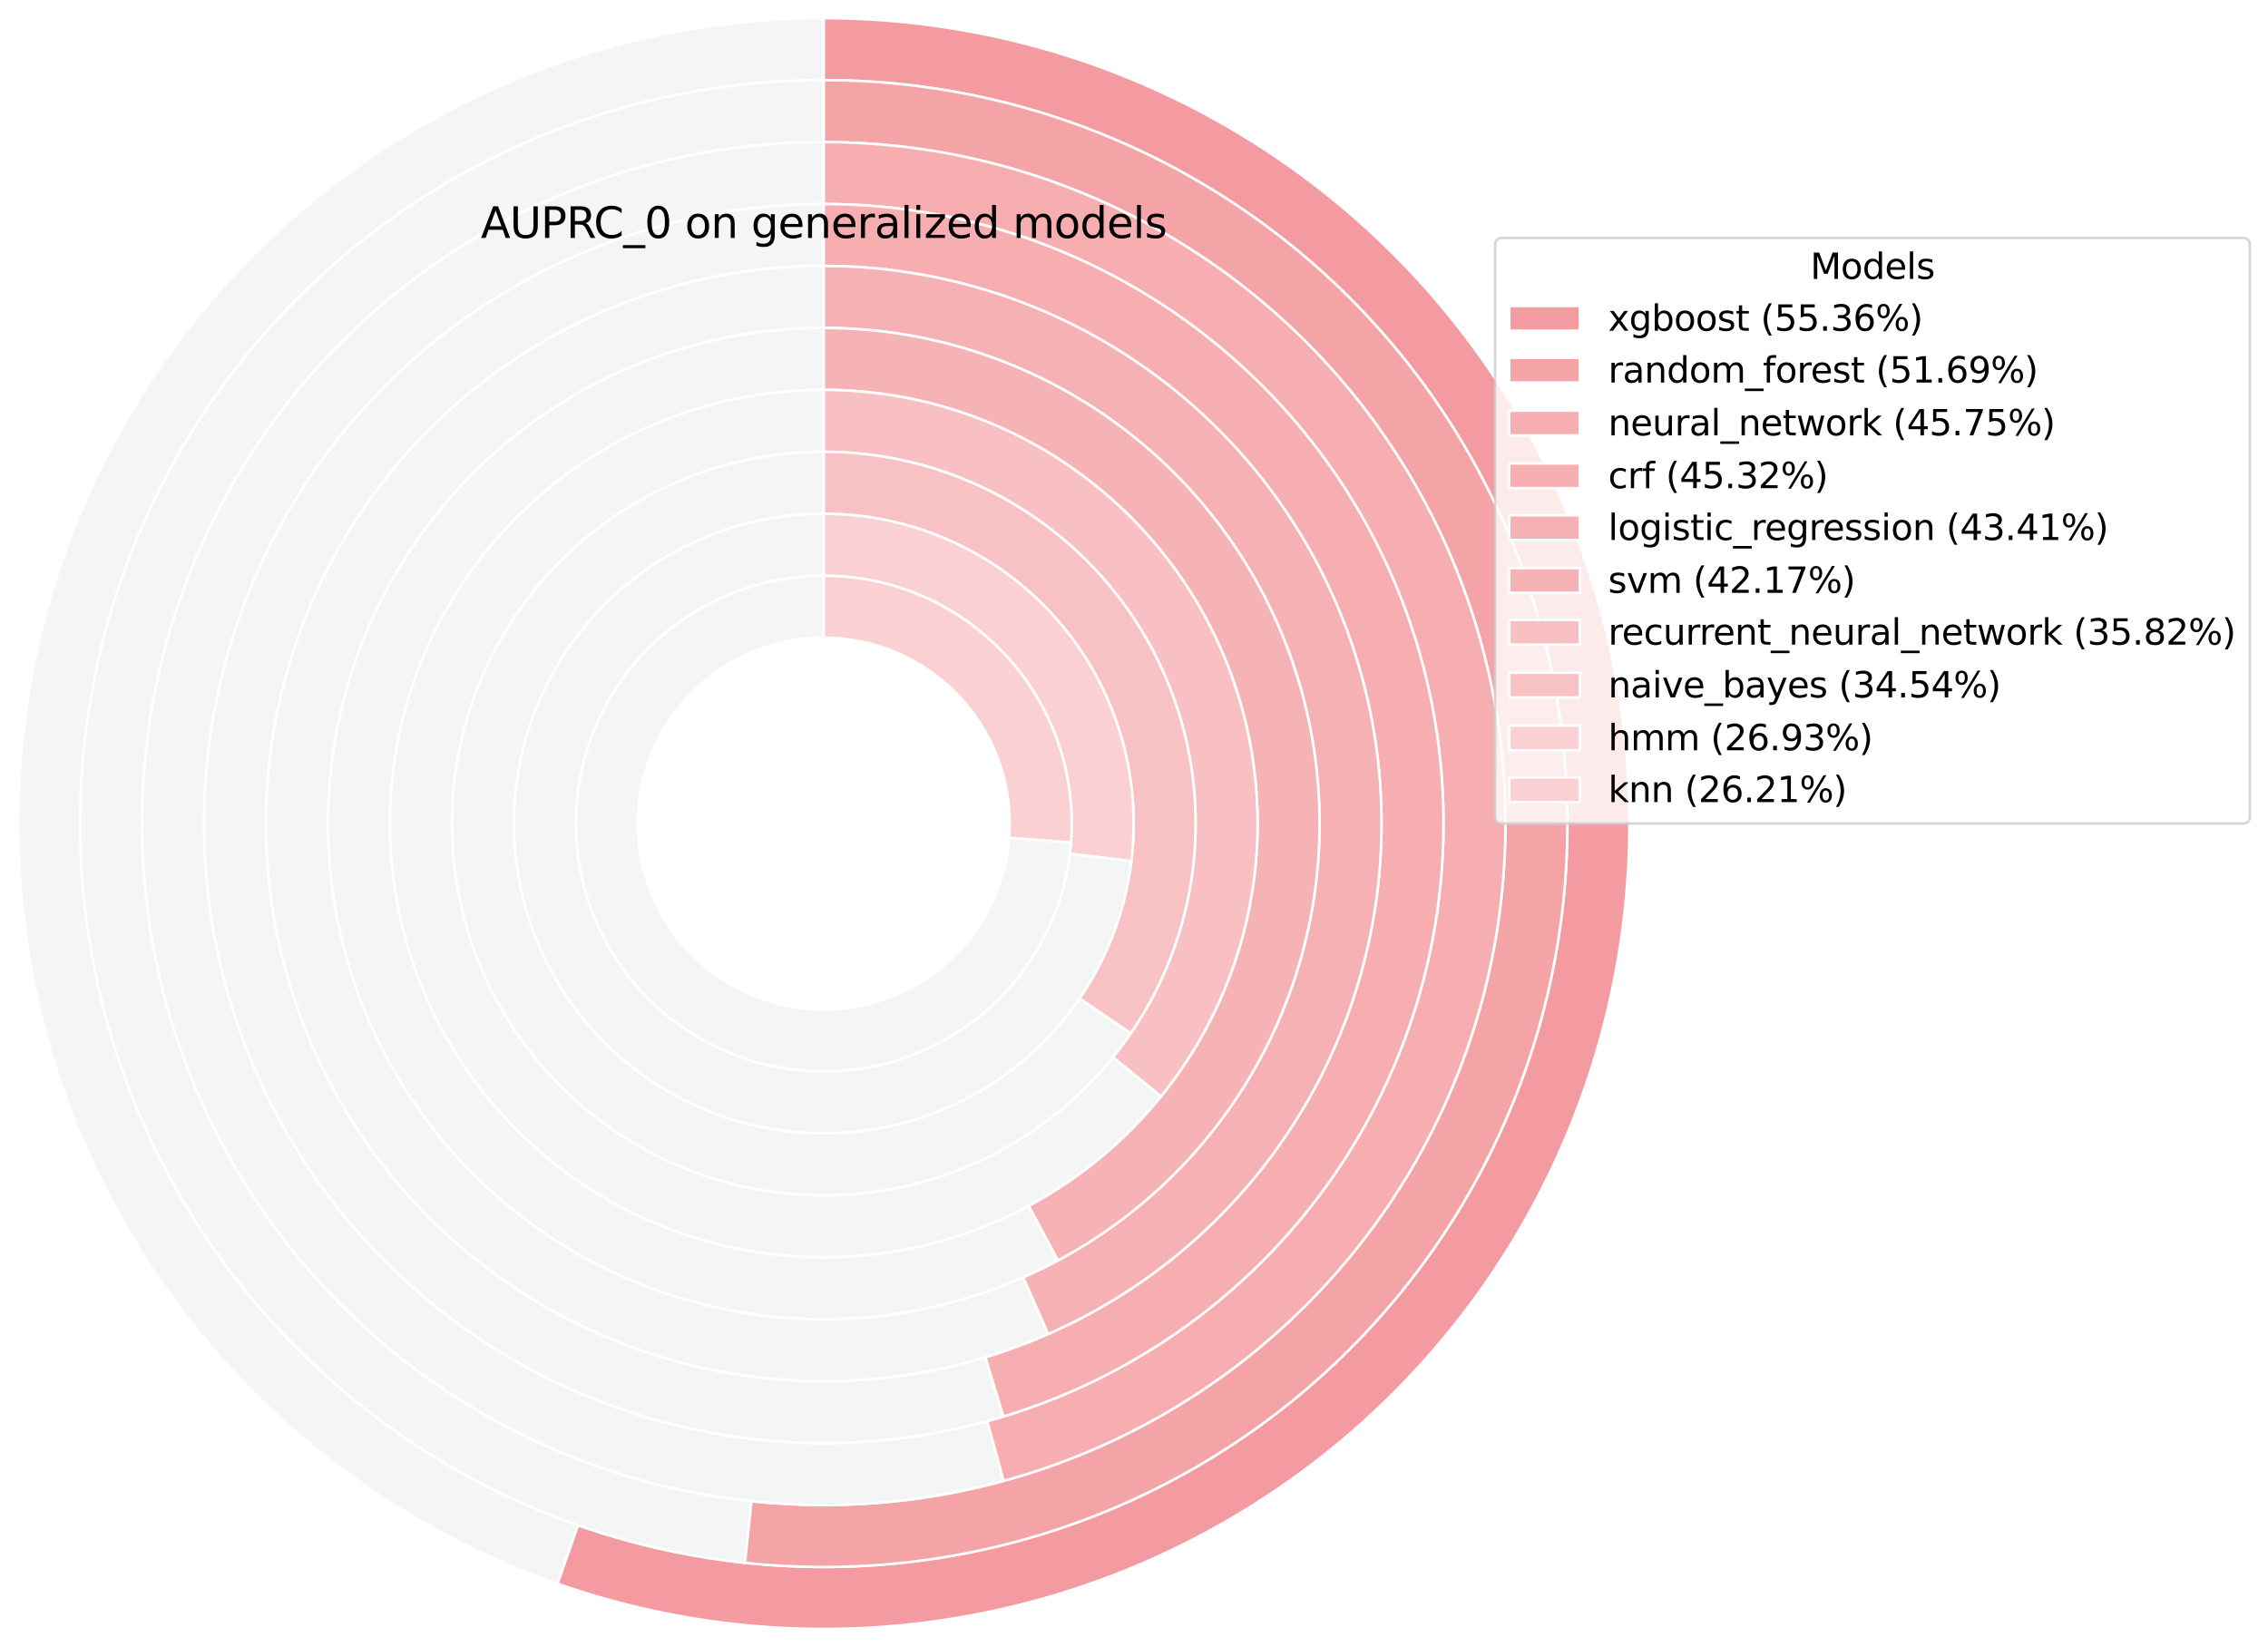 <?xml version="1.0" encoding="utf-8" standalone="no"?>
<!DOCTYPE svg PUBLIC "-//W3C//DTD SVG 1.1//EN"
  "http://www.w3.org/Graphics/SVG/1.1/DTD/svg11.dtd">
<svg xmlns:xlink="http://www.w3.org/1999/xlink" width="898.987pt" height="653.069pt" viewBox="0 0 898.987 653.069" xmlns="http://www.w3.org/2000/svg" version="1.1">
 <defs>
  <style type="text/css">*{stroke-linejoin: round; stroke-linecap: butt}</style>
 </defs>
 <g id="figure_1">
  <g id="patch_1">
   <path d="M 0 653.069 
L 898.987 653.069 
L 898.987 -0 
L 0 -0 
z
" style="fill: #ffffff"/>
  </g>
  <g id="axes_1">
   <g id="patch_2">
    <path d="M 326.533 7.2 
C 251.137 7.2 178.125 33.901 120.518 82.542 
C 62.911 131.182 24.351 198.687 11.715 273.016 
C -0.921 347.345 13.166 423.799 51.464 488.743 
C 89.762 553.687 149.849 603.016 221.009 627.93 
L 229.126 604.746 
C 163.44 581.748 107.975 536.214 72.623 476.266 
C 37.271 416.317 24.268 345.744 35.932 277.132 
C 47.595 208.521 83.19 146.209 136.365 101.31 
C 189.541 56.412 256.937 31.764 326.533 31.764 
z
" style="fill: #f4f5f5; stroke: #ffffff; stroke-linejoin: miter"/>
   </g>
   <g id="patch_3">
    <path d="M 221.009 627.93 
C 264.862 643.284 311.543 648.883 357.783 644.336 
C 404.023 639.789 448.719 625.204 488.741 601.603 
C 528.764 578.002 563.158 545.947 589.515 507.683 
C 615.872 469.419 633.563 425.859 641.35 380.053 
C 649.137 334.247 646.834 287.288 634.602 242.464 
C 622.37 197.64 600.5 156.021 570.525 120.52 
C 540.55 85.019 503.185 56.484 461.044 36.912 
C 418.904 17.341 372.996 7.2 326.533 7.2 
L 326.533 31.764 
C 369.422 31.764 411.799 41.125 450.697 59.191 
C 489.596 77.257 524.087 103.597 551.757 136.367 
C 579.426 169.137 599.613 207.555 610.904 248.931 
C 622.196 290.307 624.322 333.654 617.134 375.936 
C 609.946 418.219 593.615 458.428 569.285 493.748 
C 544.956 529.069 513.208 558.658 476.264 580.444 
C 439.32 602.23 398.062 615.693 355.379 619.89 
C 312.696 624.087 269.606 618.918 229.126 604.746 
z
" style="fill: #f39ba0; stroke: #ffffff; stroke-linejoin: miter"/>
   </g>
   <g id="patch_4">
    <path d="M 326.533 31.764 
C 251.088 31.764 178.449 60.729 123.705 112.641 
C 68.96 164.554 36.181 235.553 32.178 310.892 
C 28.174 386.23 53.243 460.303 102.177 517.726 
C 151.112 575.148 220.271 611.648 295.291 619.644 
L 297.894 595.219 
C 229.126 587.889 165.73 554.43 120.873 501.793 
C 76.017 449.156 53.037 381.255 56.707 312.195 
C 60.377 243.135 90.424 178.052 140.607 130.466 
C 190.79 82.879 257.375 56.328 326.533 56.328 
z
" style="fill: #f4f5f5; stroke: #ffffff; stroke-linejoin: miter"/>
   </g>
   <g id="patch_5">
    <path d="M 295.291 619.644 
C 335.092 623.887 375.342 619.978 413.583 608.158 
C 451.824 596.337 487.259 576.851 517.724 550.89 
C 548.189 524.928 573.048 493.032 590.784 457.15 
C 608.52 421.268 618.763 382.147 620.887 342.177 
C 623.012 302.208 616.973 262.221 603.139 224.661 
C 589.306 187.102 567.967 152.75 540.426 123.706 
C 512.884 94.662 479.714 71.53 442.941 55.723 
C 406.168 39.917 366.559 31.764 326.533 31.764 
L 326.533 56.328 
C 363.223 56.328 399.532 63.801 433.24 78.291 
C 466.948 92.781 497.355 113.985 522.601 140.609 
C 547.848 167.232 567.409 198.721 580.089 233.151 
C 592.769 267.58 598.305 304.235 596.358 340.874 
C 594.411 377.512 585.021 413.374 568.763 446.265 
C 552.505 479.157 529.717 508.396 501.791 532.193 
C 473.866 555.991 441.383 573.854 406.329 584.689 
C 371.275 595.524 334.378 599.107 297.894 595.219 
z
" style="fill: #f4a3a7; stroke: #ffffff; stroke-linejoin: miter"/>
   </g>
   <g id="patch_6">
    <path d="M 326.533 56.328 
C 288.012 56.328 249.932 64.566 214.856 80.487 
C 179.779 96.407 148.509 119.647 123.148 148.641 
C 97.787 177.636 78.918 211.722 67.808 248.606 
C 56.698 285.49 53.604 324.327 58.731 362.505 
C 63.859 400.683 77.093 437.326 97.541 469.972 
C 117.99 502.617 145.185 530.515 177.298 551.79 
C 209.41 573.065 245.704 587.23 283.739 593.33 
C 321.774 599.431 360.677 597.328 397.833 587.164 
L 391.351 563.47 
C 357.573 572.711 322.206 574.622 287.629 569.076 
C 253.052 563.53 220.058 550.653 190.864 531.312 
C 161.671 511.971 136.948 486.609 118.359 456.932 
C 99.769 427.254 87.739 393.942 83.077 359.235 
C 78.415 324.527 81.229 289.221 91.328 255.69 
C 101.428 222.159 118.582 191.172 141.637 164.813 
C 164.693 138.455 193.12 117.328 225.008 102.855 
C 256.896 88.381 291.514 80.893 326.533 80.893 
z
" style="fill: #f4f5f5; stroke: #ffffff; stroke-linejoin: miter"/>
   </g>
   <g id="patch_7">
    <path d="M 397.833 587.164 
C 460.929 569.902 515.66 530.302 551.788 475.769 
C 587.917 421.237 603.042 355.397 594.334 290.564 
C 585.626 225.731 553.664 166.216 504.426 123.15 
C 455.188 80.083 391.947 56.328 326.533 56.328 
L 326.533 80.893 
C 386.001 80.893 443.492 102.488 488.254 141.639 
C 533.015 180.791 562.072 234.895 569.988 293.834 
C 577.905 352.773 564.155 412.627 531.311 462.203 
C 498.466 511.778 448.711 547.778 391.351 563.47 
z
" style="fill: #f6aeb1; stroke: #ffffff; stroke-linejoin: miter"/>
   </g>
   <g id="patch_8">
    <path d="M 326.533 80.893 
C 291.234 80.893 256.346 88.501 224.253 103.199 
C 192.16 117.896 163.609 139.34 140.549 166.066 
C 117.49 192.792 100.46 224.176 90.623 258.077 
C 80.785 291.977 78.37 327.602 83.541 362.52 
C 88.712 397.438 101.35 430.835 120.59 460.428 
C 139.831 490.022 165.226 515.124 195.041 534.019 
C 224.857 552.915 258.398 565.163 293.374 569.928 
C 328.349 574.693 363.944 571.863 397.728 561.633 
L 390.608 538.123 
C 360.203 547.33 328.168 549.877 296.689 545.589 
C 265.211 541.3 235.025 530.277 208.191 513.271 
C 181.357 496.265 158.501 473.673 141.184 447.039 
C 123.868 420.405 112.494 390.348 107.84 358.922 
C 103.186 327.496 105.36 295.433 114.214 264.922 
C 123.067 234.412 138.394 206.166 159.148 182.113 
C 179.901 158.06 205.597 138.76 234.481 125.532 
C 263.365 112.304 294.764 105.457 326.533 105.457 
z
" style="fill: #f4f5f5; stroke: #ffffff; stroke-linejoin: miter"/>
   </g>
   <g id="patch_9">
    <path d="M 397.728 561.633 
C 454.098 544.562 502.49 507.774 534.018 458.026 
C 565.545 408.277 578.153 348.811 569.524 290.548 
C 560.896 232.286 531.594 179.027 487.001 140.551 
C 442.408 102.075 385.43 80.893 326.533 80.893 
L 326.533 105.457 
C 379.541 105.457 430.82 124.521 470.954 159.149 
C 511.088 193.778 537.46 241.711 545.225 294.147 
C 552.991 346.583 541.644 400.102 513.269 444.876 
C 484.894 489.65 441.341 522.759 390.608 538.123 
z
" style="fill: #f6aeb1; stroke: #ffffff; stroke-linejoin: miter"/>
   </g>
   <g id="patch_10">
    <path d="M 326.533 105.457 
C 293.645 105.457 261.169 112.795 231.476 126.936 
C 201.784 141.076 175.618 161.666 154.891 187.199 
C 134.163 212.732 119.392 242.572 111.657 274.537 
C 103.922 306.501 103.416 339.793 110.176 371.978 
C 116.936 404.163 130.794 434.438 150.736 460.589 
C 170.677 486.741 196.206 508.116 225.454 523.152 
C 254.703 538.188 286.942 546.51 319.814 547.51 
C 352.686 548.509 385.371 542.161 415.479 528.93 
L 405.596 506.441 
C 378.833 518.203 349.78 523.846 320.561 522.957 
C 291.341 522.069 262.684 514.671 236.685 501.306 
C 210.686 487.94 187.995 468.94 170.269 445.694 
C 152.542 422.449 140.225 395.538 134.216 366.929 
C 128.207 338.32 128.656 308.727 135.532 280.314 
C 142.408 251.901 155.538 225.377 173.962 202.681 
C 192.386 179.984 215.645 161.683 242.038 149.113 
C 268.431 136.544 297.299 130.021 326.533 130.021 
z
" style="fill: #f4f5f5; stroke: #ffffff; stroke-linejoin: miter"/>
   </g>
   <g id="patch_11">
    <path d="M 415.479 528.93 
C 461.923 508.519 499.956 472.731 523.15 427.613 
C 546.345 382.494 553.317 330.739 542.889 281.091 
C 532.461 231.443 505.255 186.866 465.868 154.892 
C 426.481 122.919 377.264 105.457 326.533 105.457 
L 326.533 130.021 
C 371.627 130.021 415.376 145.543 450.386 173.964 
C 485.397 202.385 509.58 242.009 518.85 286.14 
C 528.119 330.271 521.921 376.276 501.304 416.382 
C 480.686 456.487 446.88 488.298 405.596 506.441 
z
" style="fill: #f6b1b5; stroke: #ffffff; stroke-linejoin: miter"/>
   </g>
   <g id="patch_12">
    <path d="M 326.533 130.021 
C 296.653 130.021 267.164 136.835 240.314 149.945 
C 213.464 163.054 189.955 182.116 171.579 205.676 
C 153.203 229.236 140.44 256.68 134.263 285.913 
C 128.087 315.147 128.659 345.408 135.935 374.388 
C 143.211 403.368 157.001 430.31 176.254 453.159 
C 195.507 476.009 219.72 494.169 247.045 506.255 
C 274.371 518.34 304.097 524.036 333.955 522.908 
C 363.812 521.779 393.023 513.856 419.359 499.742 
L 407.756 478.091 
C 384.712 490.441 359.152 497.374 333.027 498.361 
C 306.901 499.348 280.891 494.365 256.981 483.79 
C 233.071 473.215 211.885 457.324 195.039 437.331 
C 178.192 417.338 166.126 393.764 159.759 368.406 
C 153.393 343.049 152.893 316.571 158.297 290.991 
C 163.701 265.412 174.869 241.398 190.948 220.783 
C 207.027 200.168 227.598 183.489 251.092 172.018 
C 274.585 160.548 300.388 154.585 326.533 154.585 
z
" style="fill: #f4f5f5; stroke: #ffffff; stroke-linejoin: miter"/>
   </g>
   <g id="patch_13">
    <path d="M 419.359 499.742 
C 457.949 479.06 488.543 446.063 506.253 406.022 
C 523.962 365.98 527.792 321.146 517.131 278.681 
C 506.469 236.216 481.915 198.508 447.391 171.58 
C 412.868 144.653 370.316 130.021 326.533 130.021 
L 326.533 154.585 
C 364.843 154.585 402.076 167.388 432.284 190.95 
C 462.492 214.511 483.977 247.505 493.306 284.662 
C 502.635 321.819 499.284 361.049 483.788 396.086 
C 468.292 431.122 441.522 459.994 407.756 478.091 
z
" style="fill: #f6b3b6; stroke: #ffffff; stroke-linejoin: miter"/>
   </g>
   <g id="patch_14">
    <path d="M 326.533 154.585 
C 297.489 154.585 268.914 161.944 243.482 175.971 
C 218.051 189.999 196.584 210.244 181.091 234.81 
C 165.598 259.376 156.579 287.472 154.878 316.466 
C 153.178 345.459 158.85 374.417 171.365 400.625 
C 183.879 426.834 202.832 449.45 226.449 466.355 
C 250.066 483.26 277.585 493.909 306.429 497.304 
C 335.274 500.7 364.514 496.733 391.41 485.775 
C 418.307 474.816 441.994 457.22 460.253 434.634 
L 441.15 419.191 
C 425.5 438.551 405.196 453.633 382.142 463.026 
C 359.088 472.419 334.025 475.819 309.301 472.909 
C 284.578 469.998 260.99 460.871 240.747 446.381 
C 220.504 431.891 204.258 412.506 193.532 390.041 
C 182.805 367.576 177.943 342.756 179.4 317.904 
C 180.858 293.052 188.589 268.97 201.868 247.914 
C 215.148 226.857 233.549 209.504 255.347 197.48 
C 277.145 185.457 301.638 179.149 326.533 179.149 
z
" style="fill: #f4f5f5; stroke: #ffffff; stroke-linejoin: miter"/>
   </g>
   <g id="patch_15">
    <path d="M 460.253 434.634 
C 480.66 409.39 493.508 378.876 497.303 346.638 
C 501.098 314.399 495.687 281.736 481.7 252.443 
C 467.713 223.151 445.713 198.409 418.257 181.093 
C 390.8 163.777 358.993 154.585 326.533 154.585 
L 326.533 179.149 
C 354.356 179.149 381.619 187.028 405.153 201.87 
C 428.688 216.712 447.545 237.92 459.534 263.028 
C 471.522 288.136 476.16 316.133 472.907 343.766 
C 469.654 371.398 458.642 397.553 441.15 419.191 
z
" style="fill: #f8c0c2; stroke: #ffffff; stroke-linejoin: miter"/>
   </g>
   <g id="patch_16">
    <path d="M 326.533 179.149 
C 301.136 179.149 276.166 185.713 254.053 198.202 
C 231.94 210.692 213.426 228.687 200.313 250.436 
C 187.2 272.185 179.929 296.959 179.207 322.345 
C 178.485 347.731 184.337 372.877 196.192 395.337 
C 208.048 417.796 225.509 436.814 246.877 450.54 
C 268.244 464.265 292.801 472.238 318.156 473.681 
C 343.512 475.125 368.814 469.99 391.602 458.778 
C 414.389 447.566 433.896 430.652 448.223 409.683 
L 427.942 395.825 
C 416.002 413.299 399.746 427.394 380.757 436.737 
C 361.767 446.081 340.682 450.36 319.552 449.157 
C 298.423 447.954 277.959 441.31 260.153 429.872 
C 242.346 418.434 227.795 402.586 217.916 383.87 
C 208.036 365.153 203.16 344.198 203.761 323.043 
C 204.363 301.888 210.422 281.243 221.35 263.119 
C 232.277 244.995 247.705 229.999 266.133 219.591 
C 284.561 209.184 305.369 203.713 326.533 203.713 
z
" style="fill: #f4f5f5; stroke: #ffffff; stroke-linejoin: miter"/>
   </g>
   <g id="patch_17">
    <path d="M 448.223 409.683 
C 463.352 387.541 472.155 361.684 473.679 334.911 
C 475.204 308.137 469.392 281.448 456.873 257.732 
C 444.354 234.016 425.597 214.161 402.631 200.315 
C 379.665 186.468 353.35 179.149 326.533 179.149 
L 326.533 203.713 
C 348.88 203.713 370.81 209.813 389.948 221.351 
C 409.086 232.89 424.717 249.436 435.15 269.199 
C 445.582 288.962 450.425 311.203 449.155 333.515 
C 447.885 355.826 440.549 377.373 427.942 395.825 
z
" style="fill: #f8c1c4; stroke: #ffffff; stroke-linejoin: miter"/>
   </g>
   <g id="patch_18">
    <path d="M 326.533 203.713 
C 302.877 203.713 279.718 210.547 259.853 223.39 
C 239.987 236.232 224.248 254.545 214.538 276.115 
C 204.827 297.685 201.551 321.608 205.107 344.995 
C 208.662 368.381 218.9 390.25 234.582 407.96 
C 250.265 425.669 270.734 438.477 293.519 444.835 
C 316.304 451.194 340.447 450.836 363.034 443.806 
C 385.62 436.776 405.702 423.368 420.853 405.202 
C 436.005 387.036 445.59 364.873 448.452 341.392 
L 424.068 338.42 
C 421.779 357.206 414.11 374.935 401.989 389.468 
C 389.868 404.001 373.803 414.728 355.734 420.352 
C 337.665 425.976 318.35 426.262 300.122 421.175 
C 281.894 416.088 265.518 405.842 252.972 391.675 
C 240.426 377.507 232.236 360.012 229.392 341.303 
C 226.548 322.593 229.168 303.455 236.937 286.199 
C 244.705 268.943 257.296 254.293 273.189 244.019 
C 289.081 233.745 307.608 228.278 326.533 228.278 
z
" style="fill: #f4f5f5; stroke: #ffffff; stroke-linejoin: miter"/>
   </g>
   <g id="patch_19">
    <path d="M 448.452 341.392 
C 450.554 324.137 448.97 306.63 443.804 290.033 
C 438.638 273.436 430.007 258.123 418.483 245.109 
C 406.959 232.095 392.803 221.675 376.952 214.539 
C 361.102 207.404 343.915 203.713 326.533 203.713 
L 326.533 228.278 
C 340.439 228.278 354.188 231.23 366.868 236.938 
C 379.549 242.647 390.874 250.983 400.093 261.394 
C 409.312 271.805 416.217 284.055 420.35 297.333 
C 424.483 310.611 425.75 324.616 424.068 338.42 
z
" style="fill: #fad0d2; stroke: #ffffff; stroke-linejoin: miter"/>
   </g>
   <g id="patch_20">
    <path d="M 326.533 228.278 
C 307.419 228.278 288.715 233.855 272.723 244.322 
C 256.731 254.789 244.135 269.699 236.486 287.215 
C 228.838 304.731 226.464 324.104 229.657 342.948 
C 232.849 361.793 241.473 379.303 254.464 393.322 
C 267.456 407.341 284.26 417.269 302.808 421.884 
C 321.356 426.499 340.853 425.603 358.899 419.307 
C 376.946 413.011 392.769 401.584 404.421 386.433 
C 416.072 371.282 423.054 353.055 424.505 333.997 
L 400.012 332.132 
C 398.923 346.425 393.687 360.095 384.949 371.458 
C 376.21 382.822 364.343 391.392 350.808 396.114 
C 337.273 400.836 322.65 401.508 308.739 398.047 
C 294.828 394.585 282.225 387.139 272.481 376.625 
C 262.738 366.111 256.27 352.978 253.876 338.845 
C 251.481 324.711 253.261 310.182 258.998 297.045 
C 264.734 283.908 274.181 272.725 286.175 264.875 
C 298.17 257.025 312.198 252.842 326.533 252.842 
z
" style="fill: #f4f5f5; stroke: #ffffff; stroke-linejoin: miter"/>
   </g>
   <g id="patch_21">
    <path d="M 424.505 333.997 
C 425.533 320.505 423.763 306.944 419.305 294.168 
C 414.848 281.391 407.799 269.672 398.601 259.747 
C 389.403 249.822 378.253 241.903 365.852 236.488 
C 353.451 231.073 340.064 228.278 326.533 228.278 
L 326.533 252.842 
C 336.681 252.842 346.722 254.938 356.022 259 
C 365.323 263.061 373.685 269 380.584 276.444 
C 387.482 283.888 392.769 292.677 396.112 302.259 
C 399.455 311.842 400.783 322.012 400.012 332.132 
z
" style="fill: #fad0d2; stroke: #ffffff; stroke-linejoin: miter"/>
   </g>
   <g id="matplotlib.axis_1"/>
   <g id="matplotlib.axis_2"/>
   <g id="text_1">
    <!-- AUPRC_0 on generalized models -->
    <g transform="translate(190.571 94.339) scale(0.168 -0.168)">
     <defs>
      <path id="DejaVuSans-41" d="M 2188 4044 
L 1331 1722 
L 3047 1722 
L 2188 4044 
z
M 1831 4666 
L 2547 4666 
L 4325 0 
L 3669 0 
L 3244 1197 
L 1141 1197 
L 716 0 
L 50 0 
L 1831 4666 
z
" transform="scale(0.016)"/>
      <path id="DejaVuSans-55" d="M 556 4666 
L 1191 4666 
L 1191 1831 
Q 1191 1081 1462 751 
Q 1734 422 2344 422 
Q 2950 422 3222 751 
Q 3494 1081 3494 1831 
L 3494 4666 
L 4128 4666 
L 4128 1753 
Q 4128 841 3676 375 
Q 3225 -91 2344 -91 
Q 1459 -91 1007 375 
Q 556 841 556 1753 
L 556 4666 
z
" transform="scale(0.016)"/>
      <path id="DejaVuSans-50" d="M 1259 4147 
L 1259 2394 
L 2053 2394 
Q 2494 2394 2734 2622 
Q 2975 2850 2975 3272 
Q 2975 3691 2734 3919 
Q 2494 4147 2053 4147 
L 1259 4147 
z
M 628 4666 
L 2053 4666 
Q 2838 4666 3239 4311 
Q 3641 3956 3641 3272 
Q 3641 2581 3239 2228 
Q 2838 1875 2053 1875 
L 1259 1875 
L 1259 0 
L 628 0 
L 628 4666 
z
" transform="scale(0.016)"/>
      <path id="DejaVuSans-52" d="M 2841 2188 
Q 3044 2119 3236 1894 
Q 3428 1669 3622 1275 
L 4263 0 
L 3584 0 
L 2988 1197 
Q 2756 1666 2539 1819 
Q 2322 1972 1947 1972 
L 1259 1972 
L 1259 0 
L 628 0 
L 628 4666 
L 2053 4666 
Q 2853 4666 3247 4331 
Q 3641 3997 3641 3322 
Q 3641 2881 3436 2590 
Q 3231 2300 2841 2188 
z
M 1259 4147 
L 1259 2491 
L 2053 2491 
Q 2509 2491 2742 2702 
Q 2975 2913 2975 3322 
Q 2975 3731 2742 3939 
Q 2509 4147 2053 4147 
L 1259 4147 
z
" transform="scale(0.016)"/>
      <path id="DejaVuSans-43" d="M 4122 4306 
L 4122 3641 
Q 3803 3938 3442 4084 
Q 3081 4231 2675 4231 
Q 1875 4231 1450 3742 
Q 1025 3253 1025 2328 
Q 1025 1406 1450 917 
Q 1875 428 2675 428 
Q 3081 428 3442 575 
Q 3803 722 4122 1019 
L 4122 359 
Q 3791 134 3420 21 
Q 3050 -91 2638 -91 
Q 1578 -91 968 557 
Q 359 1206 359 2328 
Q 359 3453 968 4101 
Q 1578 4750 2638 4750 
Q 3056 4750 3426 4639 
Q 3797 4528 4122 4306 
z
" transform="scale(0.016)"/>
      <path id="DejaVuSans-5f" d="M 3263 -1063 
L 3263 -1509 
L -63 -1509 
L -63 -1063 
L 3263 -1063 
z
" transform="scale(0.016)"/>
      <path id="DejaVuSans-30" d="M 2034 4250 
Q 1547 4250 1301 3770 
Q 1056 3291 1056 2328 
Q 1056 1369 1301 889 
Q 1547 409 2034 409 
Q 2525 409 2770 889 
Q 3016 1369 3016 2328 
Q 3016 3291 2770 3770 
Q 2525 4250 2034 4250 
z
M 2034 4750 
Q 2819 4750 3233 4129 
Q 3647 3509 3647 2328 
Q 3647 1150 3233 529 
Q 2819 -91 2034 -91 
Q 1250 -91 836 529 
Q 422 1150 422 2328 
Q 422 3509 836 4129 
Q 1250 4750 2034 4750 
z
" transform="scale(0.016)"/>
      <path id="DejaVuSans-20" transform="scale(0.016)"/>
      <path id="DejaVuSans-6f" d="M 1959 3097 
Q 1497 3097 1228 2736 
Q 959 2375 959 1747 
Q 959 1119 1226 758 
Q 1494 397 1959 397 
Q 2419 397 2687 759 
Q 2956 1122 2956 1747 
Q 2956 2369 2687 2733 
Q 2419 3097 1959 3097 
z
M 1959 3584 
Q 2709 3584 3137 3096 
Q 3566 2609 3566 1747 
Q 3566 888 3137 398 
Q 2709 -91 1959 -91 
Q 1206 -91 779 398 
Q 353 888 353 1747 
Q 353 2609 779 3096 
Q 1206 3584 1959 3584 
z
" transform="scale(0.016)"/>
      <path id="DejaVuSans-6e" d="M 3513 2113 
L 3513 0 
L 2938 0 
L 2938 2094 
Q 2938 2591 2744 2837 
Q 2550 3084 2163 3084 
Q 1697 3084 1428 2787 
Q 1159 2491 1159 1978 
L 1159 0 
L 581 0 
L 581 3500 
L 1159 3500 
L 1159 2956 
Q 1366 3272 1645 3428 
Q 1925 3584 2291 3584 
Q 2894 3584 3203 3211 
Q 3513 2838 3513 2113 
z
" transform="scale(0.016)"/>
      <path id="DejaVuSans-67" d="M 2906 1791 
Q 2906 2416 2648 2759 
Q 2391 3103 1925 3103 
Q 1463 3103 1205 2759 
Q 947 2416 947 1791 
Q 947 1169 1205 825 
Q 1463 481 1925 481 
Q 2391 481 2648 825 
Q 2906 1169 2906 1791 
z
M 3481 434 
Q 3481 -459 3084 -895 
Q 2688 -1331 1869 -1331 
Q 1566 -1331 1297 -1286 
Q 1028 -1241 775 -1147 
L 775 -588 
Q 1028 -725 1275 -790 
Q 1522 -856 1778 -856 
Q 2344 -856 2625 -561 
Q 2906 -266 2906 331 
L 2906 616 
Q 2728 306 2450 153 
Q 2172 0 1784 0 
Q 1141 0 747 490 
Q 353 981 353 1791 
Q 353 2603 747 3093 
Q 1141 3584 1784 3584 
Q 2172 3584 2450 3431 
Q 2728 3278 2906 2969 
L 2906 3500 
L 3481 3500 
L 3481 434 
z
" transform="scale(0.016)"/>
      <path id="DejaVuSans-65" d="M 3597 1894 
L 3597 1613 
L 953 1613 
Q 991 1019 1311 708 
Q 1631 397 2203 397 
Q 2534 397 2845 478 
Q 3156 559 3463 722 
L 3463 178 
Q 3153 47 2828 -22 
Q 2503 -91 2169 -91 
Q 1331 -91 842 396 
Q 353 884 353 1716 
Q 353 2575 817 3079 
Q 1281 3584 2069 3584 
Q 2775 3584 3186 3129 
Q 3597 2675 3597 1894 
z
M 3022 2063 
Q 3016 2534 2758 2815 
Q 2500 3097 2075 3097 
Q 1594 3097 1305 2825 
Q 1016 2553 972 2059 
L 3022 2063 
z
" transform="scale(0.016)"/>
      <path id="DejaVuSans-72" d="M 2631 2963 
Q 2534 3019 2420 3045 
Q 2306 3072 2169 3072 
Q 1681 3072 1420 2755 
Q 1159 2438 1159 1844 
L 1159 0 
L 581 0 
L 581 3500 
L 1159 3500 
L 1159 2956 
Q 1341 3275 1631 3429 
Q 1922 3584 2338 3584 
Q 2397 3584 2469 3576 
Q 2541 3569 2628 3553 
L 2631 2963 
z
" transform="scale(0.016)"/>
      <path id="DejaVuSans-61" d="M 2194 1759 
Q 1497 1759 1228 1600 
Q 959 1441 959 1056 
Q 959 750 1161 570 
Q 1363 391 1709 391 
Q 2188 391 2477 730 
Q 2766 1069 2766 1631 
L 2766 1759 
L 2194 1759 
z
M 3341 1997 
L 3341 0 
L 2766 0 
L 2766 531 
Q 2569 213 2275 61 
Q 1981 -91 1556 -91 
Q 1019 -91 701 211 
Q 384 513 384 1019 
Q 384 1609 779 1909 
Q 1175 2209 1959 2209 
L 2766 2209 
L 2766 2266 
Q 2766 2663 2505 2880 
Q 2244 3097 1772 3097 
Q 1472 3097 1187 3025 
Q 903 2953 641 2809 
L 641 3341 
Q 956 3463 1253 3523 
Q 1550 3584 1831 3584 
Q 2591 3584 2966 3190 
Q 3341 2797 3341 1997 
z
" transform="scale(0.016)"/>
      <path id="DejaVuSans-6c" d="M 603 4863 
L 1178 4863 
L 1178 0 
L 603 0 
L 603 4863 
z
" transform="scale(0.016)"/>
      <path id="DejaVuSans-69" d="M 603 3500 
L 1178 3500 
L 1178 0 
L 603 0 
L 603 3500 
z
M 603 4863 
L 1178 4863 
L 1178 4134 
L 603 4134 
L 603 4863 
z
" transform="scale(0.016)"/>
      <path id="DejaVuSans-7a" d="M 353 3500 
L 3084 3500 
L 3084 2975 
L 922 459 
L 3084 459 
L 3084 0 
L 275 0 
L 275 525 
L 2438 3041 
L 353 3041 
L 353 3500 
z
" transform="scale(0.016)"/>
      <path id="DejaVuSans-64" d="M 2906 2969 
L 2906 4863 
L 3481 4863 
L 3481 0 
L 2906 0 
L 2906 525 
Q 2725 213 2448 61 
Q 2172 -91 1784 -91 
Q 1150 -91 751 415 
Q 353 922 353 1747 
Q 353 2572 751 3078 
Q 1150 3584 1784 3584 
Q 2172 3584 2448 3432 
Q 2725 3281 2906 2969 
z
M 947 1747 
Q 947 1113 1208 752 
Q 1469 391 1925 391 
Q 2381 391 2643 752 
Q 2906 1113 2906 1747 
Q 2906 2381 2643 2742 
Q 2381 3103 1925 3103 
Q 1469 3103 1208 2742 
Q 947 2381 947 1747 
z
" transform="scale(0.016)"/>
      <path id="DejaVuSans-6d" d="M 3328 2828 
Q 3544 3216 3844 3400 
Q 4144 3584 4550 3584 
Q 5097 3584 5394 3201 
Q 5691 2819 5691 2113 
L 5691 0 
L 5113 0 
L 5113 2094 
Q 5113 2597 4934 2840 
Q 4756 3084 4391 3084 
Q 3944 3084 3684 2787 
Q 3425 2491 3425 1978 
L 3425 0 
L 2847 0 
L 2847 2094 
Q 2847 2600 2669 2842 
Q 2491 3084 2119 3084 
Q 1678 3084 1418 2786 
Q 1159 2488 1159 1978 
L 1159 0 
L 581 0 
L 581 3500 
L 1159 3500 
L 1159 2956 
Q 1356 3278 1631 3431 
Q 1906 3584 2284 3584 
Q 2666 3584 2933 3390 
Q 3200 3197 3328 2828 
z
" transform="scale(0.016)"/>
      <path id="DejaVuSans-73" d="M 2834 3397 
L 2834 2853 
Q 2591 2978 2328 3040 
Q 2066 3103 1784 3103 
Q 1356 3103 1142 2972 
Q 928 2841 928 2578 
Q 928 2378 1081 2264 
Q 1234 2150 1697 2047 
L 1894 2003 
Q 2506 1872 2764 1633 
Q 3022 1394 3022 966 
Q 3022 478 2636 193 
Q 2250 -91 1575 -91 
Q 1294 -91 989 -36 
Q 684 19 347 128 
L 347 722 
Q 666 556 975 473 
Q 1284 391 1588 391 
Q 1994 391 2212 530 
Q 2431 669 2431 922 
Q 2431 1156 2273 1281 
Q 2116 1406 1581 1522 
L 1381 1569 
Q 847 1681 609 1914 
Q 372 2147 372 2553 
Q 372 3047 722 3315 
Q 1072 3584 1716 3584 
Q 2034 3584 2315 3537 
Q 2597 3491 2834 3397 
z
" transform="scale(0.016)"/>
     </defs>
     <use xlink:href="#DejaVuSans-41"/>
     <use xlink:href="#DejaVuSans-55" x="68.408"/>
     <use xlink:href="#DejaVuSans-50" x="141.602"/>
     <use xlink:href="#DejaVuSans-52" x="201.904"/>
     <use xlink:href="#DejaVuSans-43" x="266.387"/>
     <use xlink:href="#DejaVuSans-5f" x="336.211"/>
     <use xlink:href="#DejaVuSans-30" x="386.211"/>
     <use xlink:href="#DejaVuSans-20" x="449.834"/>
     <use xlink:href="#DejaVuSans-6f" x="481.621"/>
     <use xlink:href="#DejaVuSans-6e" x="542.803"/>
     <use xlink:href="#DejaVuSans-20" x="606.182"/>
     <use xlink:href="#DejaVuSans-67" x="637.969"/>
     <use xlink:href="#DejaVuSans-65" x="701.445"/>
     <use xlink:href="#DejaVuSans-6e" x="762.969"/>
     <use xlink:href="#DejaVuSans-65" x="826.348"/>
     <use xlink:href="#DejaVuSans-72" x="887.871"/>
     <use xlink:href="#DejaVuSans-61" x="928.984"/>
     <use xlink:href="#DejaVuSans-6c" x="990.264"/>
     <use xlink:href="#DejaVuSans-69" x="1018.047"/>
     <use xlink:href="#DejaVuSans-7a" x="1045.83"/>
     <use xlink:href="#DejaVuSans-65" x="1098.32"/>
     <use xlink:href="#DejaVuSans-64" x="1159.844"/>
     <use xlink:href="#DejaVuSans-20" x="1223.32"/>
     <use xlink:href="#DejaVuSans-6d" x="1255.107"/>
     <use xlink:href="#DejaVuSans-6f" x="1352.52"/>
     <use xlink:href="#DejaVuSans-64" x="1413.701"/>
     <use xlink:href="#DejaVuSans-65" x="1477.178"/>
     <use xlink:href="#DejaVuSans-6c" x="1538.701"/>
     <use xlink:href="#DejaVuSans-73" x="1566.484"/>
    </g>
   </g>
   <g id="legend_1">
    <g id="patch_22">
     <path d="M 595.445 326.534 
L 888.987 326.534 
Q 891.787 326.534 891.787 323.734 
L 891.787 97.144 
Q 891.787 94.344 888.987 94.344 
L 595.445 94.344 
Q 592.645 94.344 592.645 97.144 
L 592.645 323.734 
Q 592.645 326.534 595.445 326.534 
z
" style="fill: #ffffff; opacity: 0.8; stroke: #cccccc; stroke-linejoin: miter"/>
    </g>
    <g id="text_2">
     <!-- Models -->
     <g transform="translate(717.551 110.582) scale(0.14 -0.14)">
      <defs>
       <path id="DejaVuSans-4d" d="M 628 4666 
L 1569 4666 
L 2759 1491 
L 3956 4666 
L 4897 4666 
L 4897 0 
L 4281 0 
L 4281 4097 
L 3078 897 
L 2444 897 
L 1241 4097 
L 1241 0 
L 628 0 
L 628 4666 
z
" transform="scale(0.016)"/>
      </defs>
      <use xlink:href="#DejaVuSans-4d"/>
      <use xlink:href="#DejaVuSans-6f" x="86.279"/>
      <use xlink:href="#DejaVuSans-64" x="147.461"/>
      <use xlink:href="#DejaVuSans-65" x="210.938"/>
      <use xlink:href="#DejaVuSans-6c" x="272.461"/>
      <use xlink:href="#DejaVuSans-73" x="300.244"/>
     </g>
    </g>
    <g id="patch_23">
     <path d="M 598.245 131.132 
L 626.245 131.132 
L 626.245 121.332 
L 598.245 121.332 
z
" style="fill: #f39ba0; stroke: #ffffff; stroke-linejoin: miter"/>
    </g>
    <g id="text_3">
     <!-- xgboost (55.36%) -->
     <g transform="translate(637.445 131.132) scale(0.14 -0.14)">
      <defs>
       <path id="DejaVuSans-78" d="M 3513 3500 
L 2247 1797 
L 3578 0 
L 2900 0 
L 1881 1375 
L 863 0 
L 184 0 
L 1544 1831 
L 300 3500 
L 978 3500 
L 1906 2253 
L 2834 3500 
L 3513 3500 
z
" transform="scale(0.016)"/>
       <path id="DejaVuSans-62" d="M 3116 1747 
Q 3116 2381 2855 2742 
Q 2594 3103 2138 3103 
Q 1681 3103 1420 2742 
Q 1159 2381 1159 1747 
Q 1159 1113 1420 752 
Q 1681 391 2138 391 
Q 2594 391 2855 752 
Q 3116 1113 3116 1747 
z
M 1159 2969 
Q 1341 3281 1617 3432 
Q 1894 3584 2278 3584 
Q 2916 3584 3314 3078 
Q 3713 2572 3713 1747 
Q 3713 922 3314 415 
Q 2916 -91 2278 -91 
Q 1894 -91 1617 61 
Q 1341 213 1159 525 
L 1159 0 
L 581 0 
L 581 4863 
L 1159 4863 
L 1159 2969 
z
" transform="scale(0.016)"/>
       <path id="DejaVuSans-74" d="M 1172 4494 
L 1172 3500 
L 2356 3500 
L 2356 3053 
L 1172 3053 
L 1172 1153 
Q 1172 725 1289 603 
Q 1406 481 1766 481 
L 2356 481 
L 2356 0 
L 1766 0 
Q 1100 0 847 248 
Q 594 497 594 1153 
L 594 3053 
L 172 3053 
L 172 3500 
L 594 3500 
L 594 4494 
L 1172 4494 
z
" transform="scale(0.016)"/>
       <path id="DejaVuSans-28" d="M 1984 4856 
Q 1566 4138 1362 3434 
Q 1159 2731 1159 2009 
Q 1159 1288 1364 580 
Q 1569 -128 1984 -844 
L 1484 -844 
Q 1016 -109 783 600 
Q 550 1309 550 2009 
Q 550 2706 781 3412 
Q 1013 4119 1484 4856 
L 1984 4856 
z
" transform="scale(0.016)"/>
       <path id="DejaVuSans-35" d="M 691 4666 
L 3169 4666 
L 3169 4134 
L 1269 4134 
L 1269 2991 
Q 1406 3038 1543 3061 
Q 1681 3084 1819 3084 
Q 2600 3084 3056 2656 
Q 3513 2228 3513 1497 
Q 3513 744 3044 326 
Q 2575 -91 1722 -91 
Q 1428 -91 1123 -41 
Q 819 9 494 109 
L 494 744 
Q 775 591 1075 516 
Q 1375 441 1709 441 
Q 2250 441 2565 725 
Q 2881 1009 2881 1497 
Q 2881 1984 2565 2268 
Q 2250 2553 1709 2553 
Q 1456 2553 1204 2497 
Q 953 2441 691 2322 
L 691 4666 
z
" transform="scale(0.016)"/>
       <path id="DejaVuSans-2e" d="M 684 794 
L 1344 794 
L 1344 0 
L 684 0 
L 684 794 
z
" transform="scale(0.016)"/>
       <path id="DejaVuSans-33" d="M 2597 2516 
Q 3050 2419 3304 2112 
Q 3559 1806 3559 1356 
Q 3559 666 3084 287 
Q 2609 -91 1734 -91 
Q 1441 -91 1130 -33 
Q 819 25 488 141 
L 488 750 
Q 750 597 1062 519 
Q 1375 441 1716 441 
Q 2309 441 2620 675 
Q 2931 909 2931 1356 
Q 2931 1769 2642 2001 
Q 2353 2234 1838 2234 
L 1294 2234 
L 1294 2753 
L 1863 2753 
Q 2328 2753 2575 2939 
Q 2822 3125 2822 3475 
Q 2822 3834 2567 4026 
Q 2313 4219 1838 4219 
Q 1578 4219 1281 4162 
Q 984 4106 628 3988 
L 628 4550 
Q 988 4650 1302 4700 
Q 1616 4750 1894 4750 
Q 2613 4750 3031 4423 
Q 3450 4097 3450 3541 
Q 3450 3153 3228 2886 
Q 3006 2619 2597 2516 
z
" transform="scale(0.016)"/>
       <path id="DejaVuSans-36" d="M 2113 2584 
Q 1688 2584 1439 2293 
Q 1191 2003 1191 1497 
Q 1191 994 1439 701 
Q 1688 409 2113 409 
Q 2538 409 2786 701 
Q 3034 994 3034 1497 
Q 3034 2003 2786 2293 
Q 2538 2584 2113 2584 
z
M 3366 4563 
L 3366 3988 
Q 3128 4100 2886 4159 
Q 2644 4219 2406 4219 
Q 1781 4219 1451 3797 
Q 1122 3375 1075 2522 
Q 1259 2794 1537 2939 
Q 1816 3084 2150 3084 
Q 2853 3084 3261 2657 
Q 3669 2231 3669 1497 
Q 3669 778 3244 343 
Q 2819 -91 2113 -91 
Q 1303 -91 875 529 
Q 447 1150 447 2328 
Q 447 3434 972 4092 
Q 1497 4750 2381 4750 
Q 2619 4750 2861 4703 
Q 3103 4656 3366 4563 
z
" transform="scale(0.016)"/>
       <path id="DejaVuSans-25" d="M 4653 2053 
Q 4381 2053 4226 1822 
Q 4072 1591 4072 1178 
Q 4072 772 4226 539 
Q 4381 306 4653 306 
Q 4919 306 5073 539 
Q 5228 772 5228 1178 
Q 5228 1588 5073 1820 
Q 4919 2053 4653 2053 
z
M 4653 2450 
Q 5147 2450 5437 2106 
Q 5728 1763 5728 1178 
Q 5728 594 5436 251 
Q 5144 -91 4653 -91 
Q 4153 -91 3862 251 
Q 3572 594 3572 1178 
Q 3572 1766 3864 2108 
Q 4156 2450 4653 2450 
z
M 1428 4353 
Q 1159 4353 1004 4120 
Q 850 3888 850 3481 
Q 850 3069 1003 2837 
Q 1156 2606 1428 2606 
Q 1700 2606 1854 2837 
Q 2009 3069 2009 3481 
Q 2009 3884 1853 4118 
Q 1697 4353 1428 4353 
z
M 4250 4750 
L 4750 4750 
L 1831 -91 
L 1331 -91 
L 4250 4750 
z
M 1428 4750 
Q 1922 4750 2215 4408 
Q 2509 4066 2509 3481 
Q 2509 2891 2217 2550 
Q 1925 2209 1428 2209 
Q 931 2209 642 2551 
Q 353 2894 353 3481 
Q 353 4063 643 4406 
Q 934 4750 1428 4750 
z
" transform="scale(0.016)"/>
       <path id="DejaVuSans-29" d="M 513 4856 
L 1013 4856 
Q 1481 4119 1714 3412 
Q 1947 2706 1947 2009 
Q 1947 1309 1714 600 
Q 1481 -109 1013 -844 
L 513 -844 
Q 928 -128 1133 580 
Q 1338 1288 1338 2009 
Q 1338 2731 1133 3434 
Q 928 4138 513 4856 
z
" transform="scale(0.016)"/>
      </defs>
      <use xlink:href="#DejaVuSans-78"/>
      <use xlink:href="#DejaVuSans-67" x="59.18"/>
      <use xlink:href="#DejaVuSans-62" x="122.656"/>
      <use xlink:href="#DejaVuSans-6f" x="186.133"/>
      <use xlink:href="#DejaVuSans-6f" x="247.314"/>
      <use xlink:href="#DejaVuSans-73" x="308.496"/>
      <use xlink:href="#DejaVuSans-74" x="360.596"/>
      <use xlink:href="#DejaVuSans-20" x="399.805"/>
      <use xlink:href="#DejaVuSans-28" x="431.592"/>
      <use xlink:href="#DejaVuSans-35" x="470.605"/>
      <use xlink:href="#DejaVuSans-35" x="534.229"/>
      <use xlink:href="#DejaVuSans-2e" x="597.852"/>
      <use xlink:href="#DejaVuSans-33" x="629.639"/>
      <use xlink:href="#DejaVuSans-36" x="693.262"/>
      <use xlink:href="#DejaVuSans-25" x="756.885"/>
      <use xlink:href="#DejaVuSans-29" x="851.904"/>
     </g>
    </g>
    <g id="patch_24">
     <path d="M 598.245 151.681 
L 626.245 151.681 
L 626.245 141.881 
L 598.245 141.881 
z
" style="fill: #f4a3a7; stroke: #ffffff; stroke-linejoin: miter"/>
    </g>
    <g id="text_4">
     <!-- random_forest (51.69%) -->
     <g transform="translate(637.445 151.681) scale(0.14 -0.14)">
      <defs>
       <path id="DejaVuSans-66" d="M 2375 4863 
L 2375 4384 
L 1825 4384 
Q 1516 4384 1395 4259 
Q 1275 4134 1275 3809 
L 1275 3500 
L 2222 3500 
L 2222 3053 
L 1275 3053 
L 1275 0 
L 697 0 
L 697 3053 
L 147 3053 
L 147 3500 
L 697 3500 
L 697 3744 
Q 697 4328 969 4595 
Q 1241 4863 1831 4863 
L 2375 4863 
z
" transform="scale(0.016)"/>
       <path id="DejaVuSans-31" d="M 794 531 
L 1825 531 
L 1825 4091 
L 703 3866 
L 703 4441 
L 1819 4666 
L 2450 4666 
L 2450 531 
L 3481 531 
L 3481 0 
L 794 0 
L 794 531 
z
" transform="scale(0.016)"/>
       <path id="DejaVuSans-39" d="M 703 97 
L 703 672 
Q 941 559 1184 500 
Q 1428 441 1663 441 
Q 2288 441 2617 861 
Q 2947 1281 2994 2138 
Q 2813 1869 2534 1725 
Q 2256 1581 1919 1581 
Q 1219 1581 811 2004 
Q 403 2428 403 3163 
Q 403 3881 828 4315 
Q 1253 4750 1959 4750 
Q 2769 4750 3195 4129 
Q 3622 3509 3622 2328 
Q 3622 1225 3098 567 
Q 2575 -91 1691 -91 
Q 1453 -91 1209 -44 
Q 966 3 703 97 
z
M 1959 2075 
Q 2384 2075 2632 2365 
Q 2881 2656 2881 3163 
Q 2881 3666 2632 3958 
Q 2384 4250 1959 4250 
Q 1534 4250 1286 3958 
Q 1038 3666 1038 3163 
Q 1038 2656 1286 2365 
Q 1534 2075 1959 2075 
z
" transform="scale(0.016)"/>
      </defs>
      <use xlink:href="#DejaVuSans-72"/>
      <use xlink:href="#DejaVuSans-61" x="41.113"/>
      <use xlink:href="#DejaVuSans-6e" x="102.393"/>
      <use xlink:href="#DejaVuSans-64" x="165.771"/>
      <use xlink:href="#DejaVuSans-6f" x="229.248"/>
      <use xlink:href="#DejaVuSans-6d" x="290.43"/>
      <use xlink:href="#DejaVuSans-5f" x="387.842"/>
      <use xlink:href="#DejaVuSans-66" x="437.842"/>
      <use xlink:href="#DejaVuSans-6f" x="473.047"/>
      <use xlink:href="#DejaVuSans-72" x="534.229"/>
      <use xlink:href="#DejaVuSans-65" x="573.092"/>
      <use xlink:href="#DejaVuSans-73" x="634.615"/>
      <use xlink:href="#DejaVuSans-74" x="686.715"/>
      <use xlink:href="#DejaVuSans-20" x="725.924"/>
      <use xlink:href="#DejaVuSans-28" x="757.711"/>
      <use xlink:href="#DejaVuSans-35" x="796.725"/>
      <use xlink:href="#DejaVuSans-31" x="860.348"/>
      <use xlink:href="#DejaVuSans-2e" x="923.971"/>
      <use xlink:href="#DejaVuSans-36" x="955.758"/>
      <use xlink:href="#DejaVuSans-39" x="1019.381"/>
      <use xlink:href="#DejaVuSans-25" x="1083.004"/>
      <use xlink:href="#DejaVuSans-29" x="1178.023"/>
     </g>
    </g>
    <g id="patch_25">
     <path d="M 598.245 172.62 
L 626.245 172.62 
L 626.245 162.82 
L 598.245 162.82 
z
" style="fill: #f6aeb1; stroke: #ffffff; stroke-linejoin: miter"/>
    </g>
    <g id="text_5">
     <!-- neural_network (45.75%) -->
     <g transform="translate(637.445 172.62) scale(0.14 -0.14)">
      <defs>
       <path id="DejaVuSans-75" d="M 544 1381 
L 544 3500 
L 1119 3500 
L 1119 1403 
Q 1119 906 1312 657 
Q 1506 409 1894 409 
Q 2359 409 2629 706 
Q 2900 1003 2900 1516 
L 2900 3500 
L 3475 3500 
L 3475 0 
L 2900 0 
L 2900 538 
Q 2691 219 2414 64 
Q 2138 -91 1772 -91 
Q 1169 -91 856 284 
Q 544 659 544 1381 
z
M 1991 3584 
L 1991 3584 
z
" transform="scale(0.016)"/>
       <path id="DejaVuSans-77" d="M 269 3500 
L 844 3500 
L 1563 769 
L 2278 3500 
L 2956 3500 
L 3675 769 
L 4391 3500 
L 4966 3500 
L 4050 0 
L 3372 0 
L 2619 2869 
L 1863 0 
L 1184 0 
L 269 3500 
z
" transform="scale(0.016)"/>
       <path id="DejaVuSans-6b" d="M 581 4863 
L 1159 4863 
L 1159 1991 
L 2875 3500 
L 3609 3500 
L 1753 1863 
L 3688 0 
L 2938 0 
L 1159 1709 
L 1159 0 
L 581 0 
L 581 4863 
z
" transform="scale(0.016)"/>
       <path id="DejaVuSans-34" d="M 2419 4116 
L 825 1625 
L 2419 1625 
L 2419 4116 
z
M 2253 4666 
L 3047 4666 
L 3047 1625 
L 3713 1625 
L 3713 1100 
L 3047 1100 
L 3047 0 
L 2419 0 
L 2419 1100 
L 313 1100 
L 313 1709 
L 2253 4666 
z
" transform="scale(0.016)"/>
       <path id="DejaVuSans-37" d="M 525 4666 
L 3525 4666 
L 3525 4397 
L 1831 0 
L 1172 0 
L 2766 4134 
L 525 4134 
L 525 4666 
z
" transform="scale(0.016)"/>
      </defs>
      <use xlink:href="#DejaVuSans-6e"/>
      <use xlink:href="#DejaVuSans-65" x="63.379"/>
      <use xlink:href="#DejaVuSans-75" x="124.902"/>
      <use xlink:href="#DejaVuSans-72" x="188.281"/>
      <use xlink:href="#DejaVuSans-61" x="229.395"/>
      <use xlink:href="#DejaVuSans-6c" x="290.674"/>
      <use xlink:href="#DejaVuSans-5f" x="318.457"/>
      <use xlink:href="#DejaVuSans-6e" x="368.457"/>
      <use xlink:href="#DejaVuSans-65" x="431.836"/>
      <use xlink:href="#DejaVuSans-74" x="493.359"/>
      <use xlink:href="#DejaVuSans-77" x="532.568"/>
      <use xlink:href="#DejaVuSans-6f" x="614.355"/>
      <use xlink:href="#DejaVuSans-72" x="675.537"/>
      <use xlink:href="#DejaVuSans-6b" x="716.65"/>
      <use xlink:href="#DejaVuSans-20" x="774.561"/>
      <use xlink:href="#DejaVuSans-28" x="806.348"/>
      <use xlink:href="#DejaVuSans-34" x="845.361"/>
      <use xlink:href="#DejaVuSans-35" x="908.984"/>
      <use xlink:href="#DejaVuSans-2e" x="972.607"/>
      <use xlink:href="#DejaVuSans-37" x="1004.395"/>
      <use xlink:href="#DejaVuSans-35" x="1068.018"/>
      <use xlink:href="#DejaVuSans-25" x="1131.641"/>
      <use xlink:href="#DejaVuSans-29" x="1226.66"/>
     </g>
    </g>
    <g id="patch_26">
     <path d="M 598.245 193.558 
L 626.245 193.558 
L 626.245 183.758 
L 598.245 183.758 
z
" style="fill: #f6aeb1; stroke: #ffffff; stroke-linejoin: miter"/>
    </g>
    <g id="text_6">
     <!-- crf (45.32%) -->
     <g transform="translate(637.445 193.558) scale(0.14 -0.14)">
      <defs>
       <path id="DejaVuSans-63" d="M 3122 3366 
L 3122 2828 
Q 2878 2963 2633 3030 
Q 2388 3097 2138 3097 
Q 1578 3097 1268 2742 
Q 959 2388 959 1747 
Q 959 1106 1268 751 
Q 1578 397 2138 397 
Q 2388 397 2633 464 
Q 2878 531 3122 666 
L 3122 134 
Q 2881 22 2623 -34 
Q 2366 -91 2075 -91 
Q 1284 -91 818 406 
Q 353 903 353 1747 
Q 353 2603 823 3093 
Q 1294 3584 2113 3584 
Q 2378 3584 2631 3529 
Q 2884 3475 3122 3366 
z
" transform="scale(0.016)"/>
       <path id="DejaVuSans-32" d="M 1228 531 
L 3431 531 
L 3431 0 
L 469 0 
L 469 531 
Q 828 903 1448 1529 
Q 2069 2156 2228 2338 
Q 2531 2678 2651 2914 
Q 2772 3150 2772 3378 
Q 2772 3750 2511 3984 
Q 2250 4219 1831 4219 
Q 1534 4219 1204 4116 
Q 875 4013 500 3803 
L 500 4441 
Q 881 4594 1212 4672 
Q 1544 4750 1819 4750 
Q 2544 4750 2975 4387 
Q 3406 4025 3406 3419 
Q 3406 3131 3298 2873 
Q 3191 2616 2906 2266 
Q 2828 2175 2409 1742 
Q 1991 1309 1228 531 
z
" transform="scale(0.016)"/>
      </defs>
      <use xlink:href="#DejaVuSans-63"/>
      <use xlink:href="#DejaVuSans-72" x="54.98"/>
      <use xlink:href="#DejaVuSans-66" x="96.094"/>
      <use xlink:href="#DejaVuSans-20" x="131.299"/>
      <use xlink:href="#DejaVuSans-28" x="163.086"/>
      <use xlink:href="#DejaVuSans-34" x="202.1"/>
      <use xlink:href="#DejaVuSans-35" x="265.723"/>
      <use xlink:href="#DejaVuSans-2e" x="329.346"/>
      <use xlink:href="#DejaVuSans-33" x="361.133"/>
      <use xlink:href="#DejaVuSans-32" x="424.756"/>
      <use xlink:href="#DejaVuSans-25" x="488.379"/>
      <use xlink:href="#DejaVuSans-29" x="583.398"/>
     </g>
    </g>
    <g id="patch_27">
     <path d="M 598.245 214.108 
L 626.245 214.108 
L 626.245 204.308 
L 598.245 204.308 
z
" style="fill: #f6b1b5; stroke: #ffffff; stroke-linejoin: miter"/>
    </g>
    <g id="text_7">
     <!-- logistic_regression (43.41%) -->
     <g transform="translate(637.445 214.108) scale(0.14 -0.14)">
      <use xlink:href="#DejaVuSans-6c"/>
      <use xlink:href="#DejaVuSans-6f" x="27.783"/>
      <use xlink:href="#DejaVuSans-67" x="88.965"/>
      <use xlink:href="#DejaVuSans-69" x="152.441"/>
      <use xlink:href="#DejaVuSans-73" x="180.225"/>
      <use xlink:href="#DejaVuSans-74" x="232.324"/>
      <use xlink:href="#DejaVuSans-69" x="271.533"/>
      <use xlink:href="#DejaVuSans-63" x="299.316"/>
      <use xlink:href="#DejaVuSans-5f" x="354.297"/>
      <use xlink:href="#DejaVuSans-72" x="404.297"/>
      <use xlink:href="#DejaVuSans-65" x="443.16"/>
      <use xlink:href="#DejaVuSans-67" x="504.684"/>
      <use xlink:href="#DejaVuSans-72" x="568.16"/>
      <use xlink:href="#DejaVuSans-65" x="607.023"/>
      <use xlink:href="#DejaVuSans-73" x="668.547"/>
      <use xlink:href="#DejaVuSans-73" x="720.646"/>
      <use xlink:href="#DejaVuSans-69" x="772.746"/>
      <use xlink:href="#DejaVuSans-6f" x="800.529"/>
      <use xlink:href="#DejaVuSans-6e" x="861.711"/>
      <use xlink:href="#DejaVuSans-20" x="925.09"/>
      <use xlink:href="#DejaVuSans-28" x="956.877"/>
      <use xlink:href="#DejaVuSans-34" x="995.891"/>
      <use xlink:href="#DejaVuSans-33" x="1059.514"/>
      <use xlink:href="#DejaVuSans-2e" x="1123.137"/>
      <use xlink:href="#DejaVuSans-34" x="1154.924"/>
      <use xlink:href="#DejaVuSans-31" x="1218.547"/>
      <use xlink:href="#DejaVuSans-25" x="1282.17"/>
      <use xlink:href="#DejaVuSans-29" x="1377.189"/>
     </g>
    </g>
    <g id="patch_28">
     <path d="M 598.245 235.047 
L 626.245 235.047 
L 626.245 225.247 
L 598.245 225.247 
z
" style="fill: #f6b3b6; stroke: #ffffff; stroke-linejoin: miter"/>
    </g>
    <g id="text_8">
     <!-- svm (42.17%) -->
     <g transform="translate(637.445 235.047) scale(0.14 -0.14)">
      <defs>
       <path id="DejaVuSans-76" d="M 191 3500 
L 800 3500 
L 1894 563 
L 2988 3500 
L 3597 3500 
L 2284 0 
L 1503 0 
L 191 3500 
z
" transform="scale(0.016)"/>
      </defs>
      <use xlink:href="#DejaVuSans-73"/>
      <use xlink:href="#DejaVuSans-76" x="52.1"/>
      <use xlink:href="#DejaVuSans-6d" x="111.279"/>
      <use xlink:href="#DejaVuSans-20" x="208.691"/>
      <use xlink:href="#DejaVuSans-28" x="240.479"/>
      <use xlink:href="#DejaVuSans-34" x="279.492"/>
      <use xlink:href="#DejaVuSans-32" x="343.115"/>
      <use xlink:href="#DejaVuSans-2e" x="406.738"/>
      <use xlink:href="#DejaVuSans-31" x="438.525"/>
      <use xlink:href="#DejaVuSans-37" x="502.148"/>
      <use xlink:href="#DejaVuSans-25" x="565.771"/>
      <use xlink:href="#DejaVuSans-29" x="660.791"/>
     </g>
    </g>
    <g id="patch_29">
     <path d="M 598.245 255.596 
L 626.245 255.596 
L 626.245 245.796 
L 598.245 245.796 
z
" style="fill: #f8c0c2; stroke: #ffffff; stroke-linejoin: miter"/>
    </g>
    <g id="text_9">
     <!-- recurrent_neural_network (35.82%) -->
     <g transform="translate(637.445 255.596) scale(0.14 -0.14)">
      <defs>
       <path id="DejaVuSans-38" d="M 2034 2216 
Q 1584 2216 1326 1975 
Q 1069 1734 1069 1313 
Q 1069 891 1326 650 
Q 1584 409 2034 409 
Q 2484 409 2743 651 
Q 3003 894 3003 1313 
Q 3003 1734 2745 1975 
Q 2488 2216 2034 2216 
z
M 1403 2484 
Q 997 2584 770 2862 
Q 544 3141 544 3541 
Q 544 4100 942 4425 
Q 1341 4750 2034 4750 
Q 2731 4750 3128 4425 
Q 3525 4100 3525 3541 
Q 3525 3141 3298 2862 
Q 3072 2584 2669 2484 
Q 3125 2378 3379 2068 
Q 3634 1759 3634 1313 
Q 3634 634 3220 271 
Q 2806 -91 2034 -91 
Q 1263 -91 848 271 
Q 434 634 434 1313 
Q 434 1759 690 2068 
Q 947 2378 1403 2484 
z
M 1172 3481 
Q 1172 3119 1398 2916 
Q 1625 2713 2034 2713 
Q 2441 2713 2670 2916 
Q 2900 3119 2900 3481 
Q 2900 3844 2670 4047 
Q 2441 4250 2034 4250 
Q 1625 4250 1398 4047 
Q 1172 3844 1172 3481 
z
" transform="scale(0.016)"/>
      </defs>
      <use xlink:href="#DejaVuSans-72"/>
      <use xlink:href="#DejaVuSans-65" x="38.863"/>
      <use xlink:href="#DejaVuSans-63" x="100.387"/>
      <use xlink:href="#DejaVuSans-75" x="155.367"/>
      <use xlink:href="#DejaVuSans-72" x="218.746"/>
      <use xlink:href="#DejaVuSans-72" x="258.109"/>
      <use xlink:href="#DejaVuSans-65" x="296.973"/>
      <use xlink:href="#DejaVuSans-6e" x="358.496"/>
      <use xlink:href="#DejaVuSans-74" x="421.875"/>
      <use xlink:href="#DejaVuSans-5f" x="461.084"/>
      <use xlink:href="#DejaVuSans-6e" x="511.084"/>
      <use xlink:href="#DejaVuSans-65" x="574.463"/>
      <use xlink:href="#DejaVuSans-75" x="635.986"/>
      <use xlink:href="#DejaVuSans-72" x="699.365"/>
      <use xlink:href="#DejaVuSans-61" x="740.479"/>
      <use xlink:href="#DejaVuSans-6c" x="801.758"/>
      <use xlink:href="#DejaVuSans-5f" x="829.541"/>
      <use xlink:href="#DejaVuSans-6e" x="879.541"/>
      <use xlink:href="#DejaVuSans-65" x="942.92"/>
      <use xlink:href="#DejaVuSans-74" x="1004.443"/>
      <use xlink:href="#DejaVuSans-77" x="1043.652"/>
      <use xlink:href="#DejaVuSans-6f" x="1125.439"/>
      <use xlink:href="#DejaVuSans-72" x="1186.621"/>
      <use xlink:href="#DejaVuSans-6b" x="1227.734"/>
      <use xlink:href="#DejaVuSans-20" x="1285.645"/>
      <use xlink:href="#DejaVuSans-28" x="1317.432"/>
      <use xlink:href="#DejaVuSans-33" x="1356.445"/>
      <use xlink:href="#DejaVuSans-35" x="1420.068"/>
      <use xlink:href="#DejaVuSans-2e" x="1483.691"/>
      <use xlink:href="#DejaVuSans-38" x="1515.479"/>
      <use xlink:href="#DejaVuSans-32" x="1579.102"/>
      <use xlink:href="#DejaVuSans-25" x="1642.725"/>
      <use xlink:href="#DejaVuSans-29" x="1737.744"/>
     </g>
    </g>
    <g id="patch_30">
     <path d="M 598.245 276.535 
L 626.245 276.535 
L 626.245 266.735 
L 598.245 266.735 
z
" style="fill: #f8c1c4; stroke: #ffffff; stroke-linejoin: miter"/>
    </g>
    <g id="text_10">
     <!-- naive_bayes (34.54%) -->
     <g transform="translate(637.445 276.535) scale(0.14 -0.14)">
      <defs>
       <path id="DejaVuSans-79" d="M 2059 -325 
Q 1816 -950 1584 -1140 
Q 1353 -1331 966 -1331 
L 506 -1331 
L 506 -850 
L 844 -850 
Q 1081 -850 1212 -737 
Q 1344 -625 1503 -206 
L 1606 56 
L 191 3500 
L 800 3500 
L 1894 763 
L 2988 3500 
L 3597 3500 
L 2059 -325 
z
" transform="scale(0.016)"/>
      </defs>
      <use xlink:href="#DejaVuSans-6e"/>
      <use xlink:href="#DejaVuSans-61" x="63.379"/>
      <use xlink:href="#DejaVuSans-69" x="124.658"/>
      <use xlink:href="#DejaVuSans-76" x="152.441"/>
      <use xlink:href="#DejaVuSans-65" x="211.621"/>
      <use xlink:href="#DejaVuSans-5f" x="273.145"/>
      <use xlink:href="#DejaVuSans-62" x="323.145"/>
      <use xlink:href="#DejaVuSans-61" x="386.621"/>
      <use xlink:href="#DejaVuSans-79" x="447.9"/>
      <use xlink:href="#DejaVuSans-65" x="507.08"/>
      <use xlink:href="#DejaVuSans-73" x="568.604"/>
      <use xlink:href="#DejaVuSans-20" x="620.703"/>
      <use xlink:href="#DejaVuSans-28" x="652.49"/>
      <use xlink:href="#DejaVuSans-33" x="691.504"/>
      <use xlink:href="#DejaVuSans-34" x="755.127"/>
      <use xlink:href="#DejaVuSans-2e" x="818.75"/>
      <use xlink:href="#DejaVuSans-35" x="850.537"/>
      <use xlink:href="#DejaVuSans-34" x="914.16"/>
      <use xlink:href="#DejaVuSans-25" x="977.783"/>
      <use xlink:href="#DejaVuSans-29" x="1072.803"/>
     </g>
    </g>
    <g id="patch_31">
     <path d="M 598.245 297.473 
L 626.245 297.473 
L 626.245 287.673 
L 598.245 287.673 
z
" style="fill: #fad0d2; stroke: #ffffff; stroke-linejoin: miter"/>
    </g>
    <g id="text_11">
     <!-- hmm (26.93%) -->
     <g transform="translate(637.445 297.473) scale(0.14 -0.14)">
      <defs>
       <path id="DejaVuSans-68" d="M 3513 2113 
L 3513 0 
L 2938 0 
L 2938 2094 
Q 2938 2591 2744 2837 
Q 2550 3084 2163 3084 
Q 1697 3084 1428 2787 
Q 1159 2491 1159 1978 
L 1159 0 
L 581 0 
L 581 4863 
L 1159 4863 
L 1159 2956 
Q 1366 3272 1645 3428 
Q 1925 3584 2291 3584 
Q 2894 3584 3203 3211 
Q 3513 2838 3513 2113 
z
" transform="scale(0.016)"/>
      </defs>
      <use xlink:href="#DejaVuSans-68"/>
      <use xlink:href="#DejaVuSans-6d" x="63.379"/>
      <use xlink:href="#DejaVuSans-6d" x="160.791"/>
      <use xlink:href="#DejaVuSans-20" x="258.203"/>
      <use xlink:href="#DejaVuSans-28" x="289.99"/>
      <use xlink:href="#DejaVuSans-32" x="329.004"/>
      <use xlink:href="#DejaVuSans-36" x="392.627"/>
      <use xlink:href="#DejaVuSans-2e" x="456.25"/>
      <use xlink:href="#DejaVuSans-39" x="488.037"/>
      <use xlink:href="#DejaVuSans-33" x="551.66"/>
      <use xlink:href="#DejaVuSans-25" x="615.283"/>
      <use xlink:href="#DejaVuSans-29" x="710.303"/>
     </g>
    </g>
    <g id="patch_32">
     <path d="M 598.245 318.023 
L 626.245 318.023 
L 626.245 308.223 
L 598.245 308.223 
z
" style="fill: #fad0d2; stroke: #ffffff; stroke-linejoin: miter"/>
    </g>
    <g id="text_12">
     <!-- knn (26.21%) -->
     <g transform="translate(637.445 318.023) scale(0.14 -0.14)">
      <use xlink:href="#DejaVuSans-6b"/>
      <use xlink:href="#DejaVuSans-6e" x="57.91"/>
      <use xlink:href="#DejaVuSans-6e" x="121.289"/>
      <use xlink:href="#DejaVuSans-20" x="184.668"/>
      <use xlink:href="#DejaVuSans-28" x="216.455"/>
      <use xlink:href="#DejaVuSans-32" x="255.469"/>
      <use xlink:href="#DejaVuSans-36" x="319.092"/>
      <use xlink:href="#DejaVuSans-2e" x="382.715"/>
      <use xlink:href="#DejaVuSans-32" x="414.502"/>
      <use xlink:href="#DejaVuSans-31" x="478.125"/>
      <use xlink:href="#DejaVuSans-25" x="541.748"/>
      <use xlink:href="#DejaVuSans-29" x="636.768"/>
     </g>
    </g>
   </g>
  </g>
 </g>
</svg>
